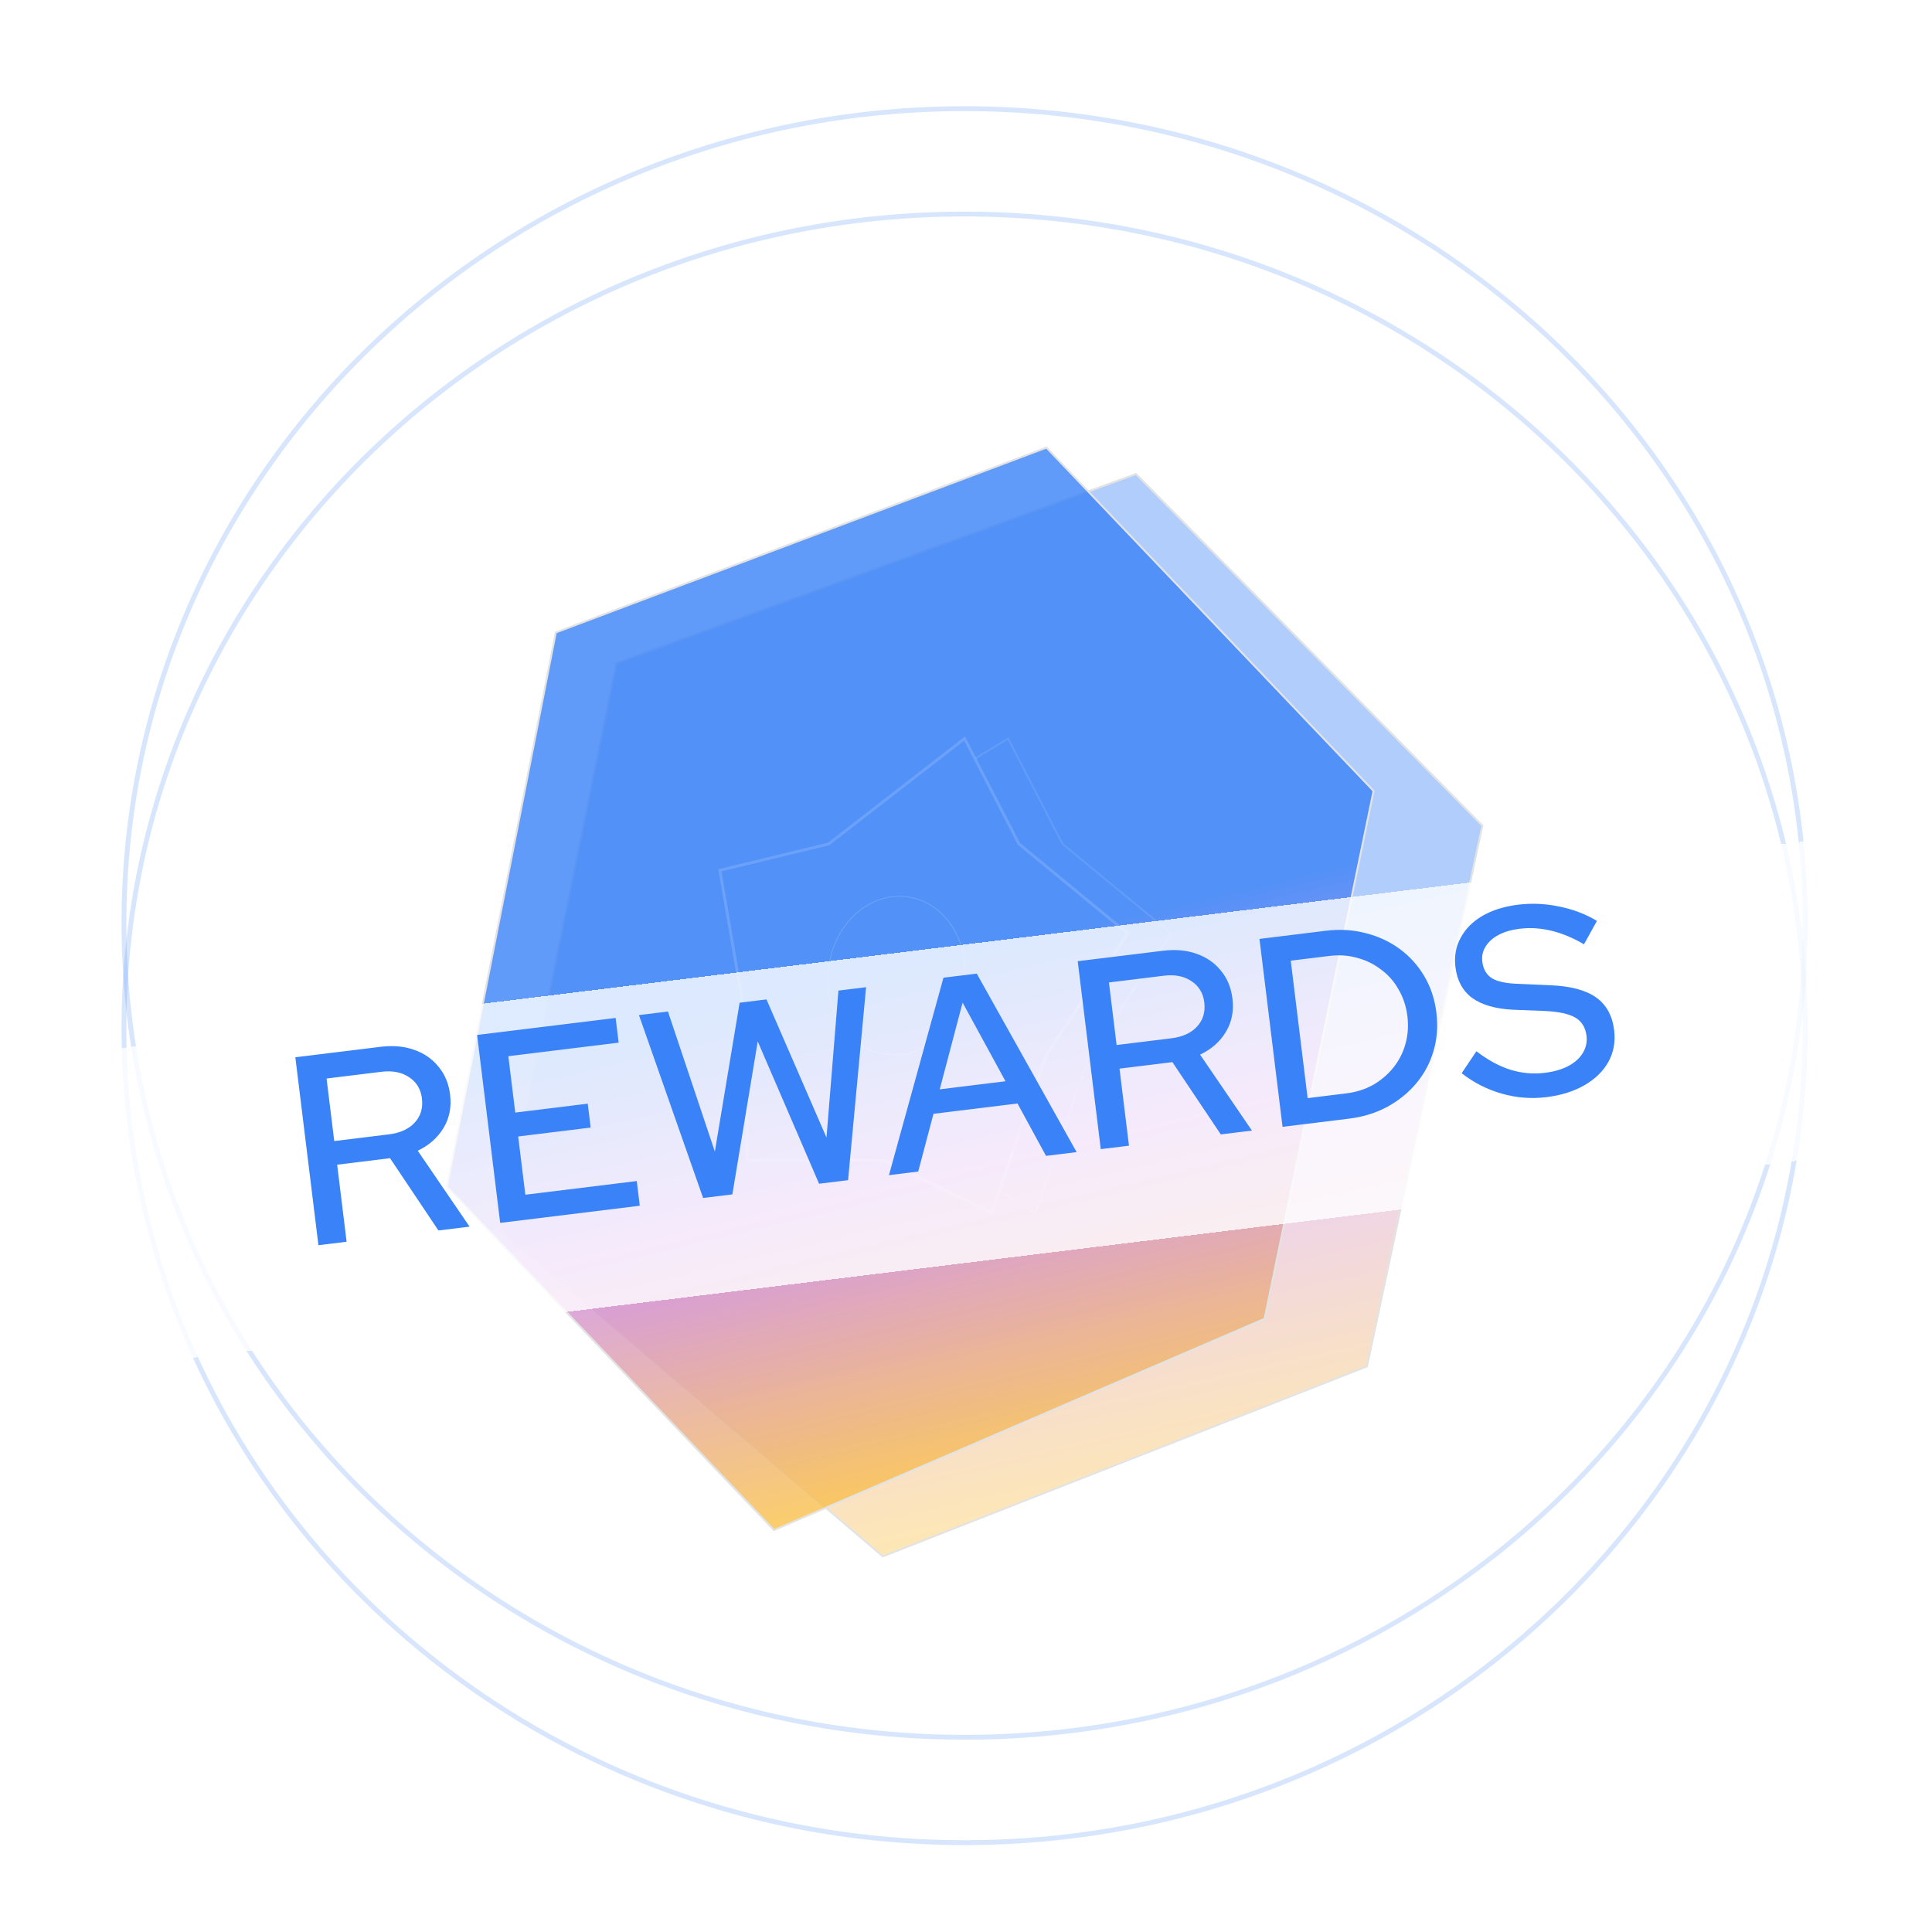 <svg width="200" height="200" viewBox="0 0 200 200" fill="none" xmlns="http://www.w3.org/2000/svg">
    <rect x="10" y="10" width="180" height="180" rx="90" fill="white"/>
    <path d="M186.878 106.455C186.878 153.002 147.924 190.75 99.855 190.75C51.786 190.75 12.832 153.002 12.832 106.455C12.832 59.907 51.786 22.159 99.855 22.159C147.924 22.159 186.878 59.907 186.878 106.455Z" stroke="#3A82F7" stroke-opacity="0.2" stroke-width="0.5"/>
    <path d="M186.878 95.546C186.878 142.093 147.924 179.841 99.855 179.841C51.786 179.841 12.832 142.093 12.832 95.546C12.832 48.998 51.786 11.25 99.855 11.25C147.924 11.25 186.878 48.998 186.878 95.546Z" stroke="#3A82F7" stroke-opacity="0.2" stroke-width="0.5"/>
    <path d="M63.92 68.737L117.575 49.181L153.346 85.5L141.422 141.376L91.41 160.999L51.997 127.407L63.92 68.737Z" fill="url(#paint0_linear_3450_2333)" fill-opacity="0.4"/>
    <path d="M117.647 49.111L117.601 49.065L117.541 49.087L63.886 68.643L63.833 68.662L63.822 68.717L51.899 127.387L51.887 127.445L51.932 127.483L91.345 161.075L91.391 161.114L91.447 161.092L141.459 141.469L141.509 141.449L141.52 141.397L153.443 85.521L153.455 85.468L153.417 85.43L117.647 49.111Z" stroke="#717374" stroke-opacity="0.2" stroke-width="0.2"/>
    <path d="M108.373 46.384L108.327 46.336L108.265 46.359L57.591 65.451L57.539 65.47L57.528 65.525L46.267 122.797L46.257 122.848L46.293 122.886L80.076 158.34L80.124 158.391L80.188 158.363L130.862 136.545L130.91 136.524L130.921 136.473L142.182 81.928L142.192 81.877L142.156 81.839L108.373 46.384Z" fill="url(#paint1_linear_3450_2333)" fill-opacity="0.8" stroke="#E3E3E3" stroke-width="0.2"/>
    <path d="M85.78 87.366L99.856 76.457L105.486 87.366L116.747 96.638L108.302 109.184L102.671 125.547L91.41 120.093H77.334V106.457L74.519 90.093L85.78 87.366Z" stroke="white" stroke-opacity="0.15" stroke-width="0.3"/>
    <path d="M103.796 123.502L104.923 124.184L107.175 125.547L112.805 109.184L121.251 96.638L109.99 87.366L104.36 76.457L102.108 77.82L100.981 78.502" stroke="white" stroke-opacity="0.1" stroke-width="0.2"/>
    <path d="M91.864 109.179C95.76 109.605 99.335 106.28 99.861 101.77C100.386 97.259 97.667 93.246 93.77 92.819C89.874 92.393 86.299 95.719 85.774 100.229C85.248 104.739 87.967 108.753 91.864 109.179Z" stroke="white" stroke-opacity="0.15" stroke-width="0.1"/>
    <g filter="url(#filter0_bdd_3450_2333)">
    <rect y="106.04" width="197.256" height="32.727" rx="6" transform="rotate(-7 0 106.04)" fill="white" fill-opacity="0.8" shape-rendering="crispEdges"/>
    </g>
    <path d="M32.963 128.903L30.574 109.449L39.384 108.367C40.681 108.208 41.841 108.31 42.863 108.674C43.905 109.035 44.747 109.618 45.391 110.423C46.052 111.207 46.453 112.173 46.594 113.322C46.751 114.6 46.525 115.747 45.916 116.762C45.307 117.777 44.416 118.564 43.243 119.121L48.609 126.982L45.386 127.378L40.377 119.896L34.902 120.569L35.881 128.545L32.963 128.903ZM34.601 118.123L40.271 117.427C41.42 117.286 42.301 116.886 42.916 116.228C43.548 115.548 43.802 114.708 43.679 113.708C43.561 112.744 43.113 112.009 42.336 111.503C41.578 110.994 40.624 110.81 39.476 110.952L33.806 111.648L34.601 118.123ZM51.779 126.593L49.39 107.139L63.73 105.378L64.044 107.935L52.622 109.337L53.339 115.174L60.842 114.252L61.146 116.726L53.642 117.647L54.383 123.678L65.916 122.262L66.23 124.818L51.779 126.593ZM72.785 124.014L66.144 105.082L69.146 104.713L74.001 119.21L76.566 103.802L79.345 103.461L85.558 117.762L86.793 102.546L89.656 102.195L87.792 122.171L84.791 122.539L78.44 107.804L75.814 123.642L72.785 124.014ZM92.024 121.651L97.667 101.211L101.113 100.788L111.45 119.266L108.282 119.655L105.332 114.234L96.633 115.302L95.053 121.279L92.024 121.651ZM97.281 112.768L104.09 111.932L99.648 103.789L97.281 112.768ZM113.952 118.959L111.564 99.505L120.374 98.423C121.671 98.264 122.83 98.366 123.853 98.729C124.894 99.091 125.737 99.674 126.381 100.478C127.041 101.262 127.442 102.229 127.583 103.377C127.74 104.656 127.514 105.803 126.905 106.818C126.297 107.833 125.406 108.619 124.233 109.177L129.599 117.038L126.375 117.433L121.366 109.952L115.891 110.624L116.871 118.601L113.952 118.959ZM115.591 108.179L121.26 107.483C122.409 107.342 123.291 106.942 123.906 106.283C124.537 105.604 124.791 104.764 124.668 103.764C124.55 102.8 124.103 102.065 123.326 101.559C122.567 101.05 121.614 100.866 120.465 101.007L114.796 101.703L115.591 108.179ZM135.365 113.678L139.367 113.186C140.386 113.061 141.31 112.769 142.137 112.31C142.963 111.833 143.661 111.239 144.232 110.53C144.819 109.799 145.237 108.987 145.484 108.091C145.748 107.175 145.817 106.207 145.692 105.188C145.569 104.188 145.269 103.275 144.791 102.449C144.332 101.622 143.731 100.934 142.986 100.386C142.258 99.817 141.437 99.41 140.523 99.165C139.607 98.901 138.639 98.832 137.62 98.957L133.618 99.449L135.365 113.678ZM132.768 116.649L130.38 97.195L137.244 96.352C138.708 96.172 140.091 96.256 141.394 96.604C142.694 96.933 143.861 97.476 144.894 98.233C145.928 98.99 146.776 99.93 147.441 101.052C148.105 102.174 148.523 103.43 148.693 104.82C148.866 106.228 148.766 107.556 148.393 108.806C148.036 110.035 147.448 111.141 146.628 112.126C145.809 113.11 144.8 113.93 143.601 114.585C142.419 115.219 141.096 115.626 139.633 115.806L132.768 116.649ZM160.077 113.577C158.521 113.769 156.983 113.647 155.462 113.213C153.942 112.779 152.558 112.075 151.31 111.099L152.836 108.825C154.019 109.732 155.188 110.369 156.343 110.735C157.516 111.099 158.705 111.207 159.909 111.059C160.854 110.943 161.663 110.712 162.335 110.366C163.023 110 163.531 109.542 163.859 108.994C164.187 108.446 164.312 107.857 164.234 107.228C164.127 106.357 163.74 105.727 163.072 105.339C162.403 104.951 161.35 104.723 159.913 104.655L156.596 104.526C154.779 104.43 153.374 104.019 152.383 103.295C151.41 102.568 150.838 101.51 150.667 100.12C150.531 99.008 150.708 97.999 151.198 97.093C151.686 96.168 152.439 95.408 153.457 94.812C154.493 94.215 155.725 93.829 157.151 93.654C158.559 93.481 159.968 93.543 161.377 93.84C162.803 94.116 164.115 94.613 165.313 95.332L163.974 97.753C161.684 96.416 159.465 95.88 157.316 96.144C156.464 96.249 155.737 96.46 155.137 96.778C154.537 97.097 154.088 97.5 153.79 97.987C153.491 98.457 153.376 98.979 153.447 99.553C153.544 100.35 153.888 100.928 154.478 101.288C155.065 101.63 155.991 101.817 157.255 101.85L160.46 101.992C162.558 102.073 164.142 102.49 165.212 103.243C166.282 103.995 166.911 105.131 167.097 106.65C167.243 107.836 167.047 108.923 166.51 109.91C165.971 110.879 165.148 111.685 164.043 112.329C162.937 112.972 161.615 113.389 160.077 113.577Z" fill="#3A82F7"/>
    <defs>
    <filter id="filter0_bdd_3450_2333" x="-3.314" y="78.686" width="206.403" height="67.151" filterUnits="userSpaceOnUse" color-interpolation-filters="sRGB">
    <feFlood flood-opacity="0" result="BackgroundImageFix"/>
    <feGaussianBlur in="BackgroundImageFix" stdDeviation="1"/>
    <feComposite in2="SourceAlpha" operator="in" result="effect1_backgroundBlur_3450_2333"/>
    <feColorMatrix in="SourceAlpha" type="matrix" values="0 0 0 0 0 0 0 0 0 0 0 0 0 0 0 0 0 0 127 0" result="hardAlpha"/>
    <feOffset/>
    <feGaussianBlur stdDeviation="2"/>
    <feComposite in2="hardAlpha" operator="out"/>
    <feColorMatrix type="matrix" values="0 0 0 0 0.227 0 0 0 0 0.51 0 0 0 0 0.969 0 0 0 0.1 0"/>
    <feBlend mode="normal" in2="effect1_backgroundBlur_3450_2333" result="effect2_dropShadow_3450_2333"/>
    <feColorMatrix in="SourceAlpha" type="matrix" values="0 0 0 0 0 0 0 0 0 0 0 0 0 0 0 0 0 0 127 0" result="hardAlpha"/>
    <feOffset dy="4"/>
    <feGaussianBlur stdDeviation="2"/>
    <feComposite in2="hardAlpha" operator="out"/>
    <feColorMatrix type="matrix" values="0 0 0 0 0 0 0 0 0 0 0 0 0 0 0 0 0 0 0.1 0"/>
    <feBlend mode="normal" in2="effect2_dropShadow_3450_2333" result="effect3_dropShadow_3450_2333"/>
    <feBlend mode="normal" in="SourceGraphic" in2="effect3_dropShadow_3450_2333" result="shape"/>
    </filter>
    <linearGradient id="paint0_linear_3450_2333" x1="77.334" y1="54.635" x2="101.186" y2="161.331" gradientUnits="userSpaceOnUse">
    <stop stop-color="#3A82F7"/>
    <stop offset="0.479" stop-color="#3A82F7"/>
    <stop offset="0.677" stop-color="#CC89E9"/>
    <stop offset="1" stop-color="#FFC737"/>
    </linearGradient>
    <linearGradient id="paint1_linear_3450_2333" x1="70.295" y1="51.908" x2="95.406" y2="157.992" gradientUnits="userSpaceOnUse">
    <stop stop-color="#3A82F7"/>
    <stop offset="0.479" stop-color="#3A82F7"/>
    <stop offset="0.677" stop-color="#CC89E9"/>
    <stop offset="1" stop-color="#FFC737"/>
    </linearGradient>
    </defs>
    </svg>
    